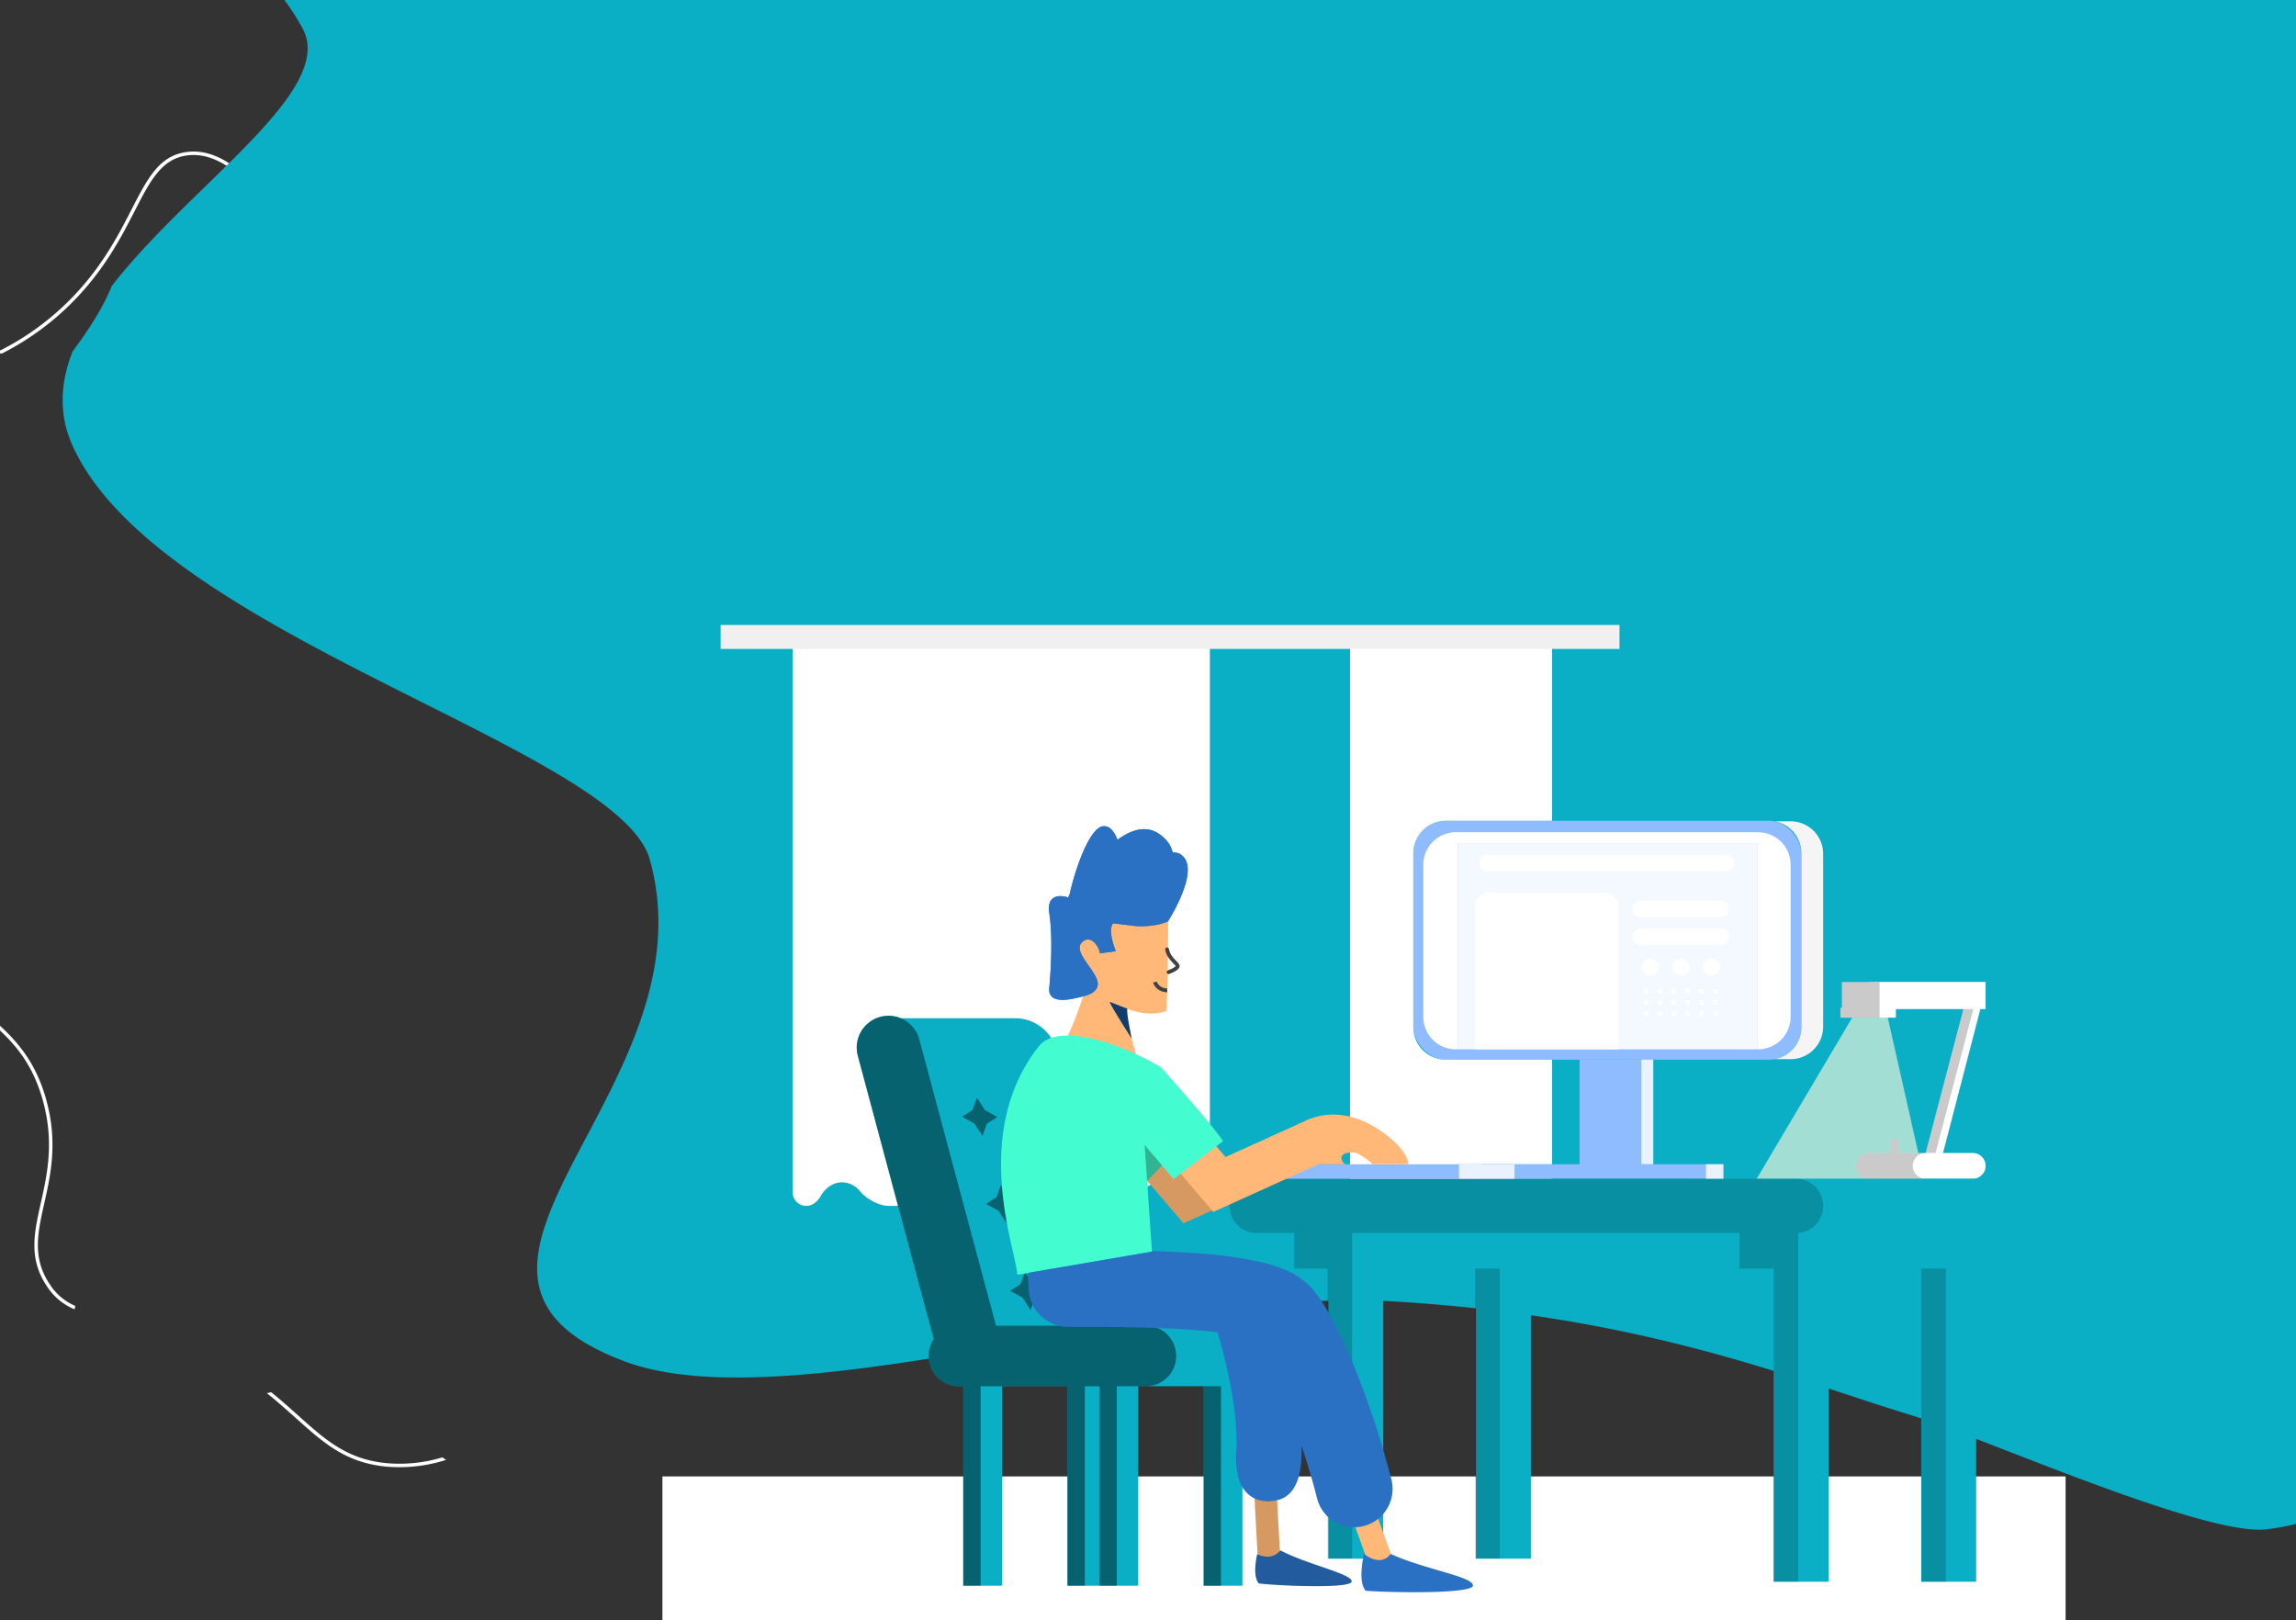 <svg xmlns="http://www.w3.org/2000/svg" xmlns:xlink="http://www.w3.org/1999/xlink" width="1227" height="866" viewBox="0 0 1227 866"><rect x="0" y="0" width="1227" height="866" fill="#333333" stroke="none"/><defs><style>.a,.c,.i{fill:#fff;}.a{stroke:#707070;}.b{clip-path:url(#a);}.d,.j{fill:#0aaec5;}.e{fill:rgba(255,252,221,0.62);}.f{fill:#8fbcff;}.g{fill:#eaf2ff;}.h{fill:rgba(255,255,255,0.9);}.aa,.ac,.ae,.i,.j,.k,.r{fill-rule:evenodd;}.k{fill:rgba(0,0,0,0.18);}.l,.n,.o,.p,.s,.u,.w,.y{fill:none;}.l,.o{stroke:#d69962;}.l,.n,.o,.p,.s,.w{stroke-linecap:round;}.l{stroke-width:12px;}.m{fill:#ffb877;}.n,.p{stroke:#ffb877;}.n{stroke-width:13px;}.o{stroke-width:23px;}.p{stroke-width:24px;}.q{fill:#32b394;}.r{fill:rgba(0,0,0,0.44);}.s,.u{stroke:#4f4f4f;}.s,.u,.w,.y{stroke-width:2px;}.t{fill:#174b88;}.aa,.v{fill:#2a71c4;}.w,.y{stroke:rgba(34,34,34,0.29);}.x{fill:rgba(0,0,0,0.2);}.z{fill:#43fdd0;}.ab{fill:rgba(0,0,0,0.19);}.ac{fill:rgba(0,0,0,0.21);}.ad{fill:rgba(0,0,0,0.06);}.ae{fill:rgba(0,0,0,0.04);}</style><clipPath id="a"><rect class="a" width="1227" height="866" transform="translate(693)"/></clipPath></defs><g class="b" transform="translate(-693)"><g transform="translate(440.21 955.504) rotate(-90)"><path class="c" d="M198.907,412.268c3.918-4.373,8.161-9.1,12.552-14.529-.149-.771-.316-1.55-.492-2.34-4.726,5.9-9.275,10.974-13.443,15.634-13.062,14.585-23.386,26.115-25.716,47.171a80.972,80.972,0,0,0,3.5,32.966c.436-.65.882-1.309,1.346-1.977a78.419,78.419,0,0,1-3-30.785C175.912,437.947,186.068,426.611,198.907,412.268Zm675.381-59.574c-1.857-14.77-13.991-21-30.785-29.624-13.406-6.888-30.088-15.448-46.548-31.277a144.012,144.012,0,0,1-30.117-41.646c-.093,1.225-.176,2.45-.26,3.676a145.446,145.446,0,0,0,29.1,39.307c16.654,16.014,33.467,24.648,46.975,31.593,16.293,8.364,28.055,14.408,29.8,28.194,2.516,20.007-18.317,36.717-38.472,52.88-19.9,15.95-38.685,31.017-35.807,48.916a26.52,26.52,0,0,0,7.046,13.759c1.421.547,2.86,1.086,4.308,1.633-5.1-4.511-8.56-9.673-9.525-15.689-2.7-16.822,15.68-31.565,35.148-47.171C855.693,390.767,876.943,373.722,874.288,352.694ZM721.515,125.9c-17.435-5.069-32.251,11.911-51.023,33.412-23.2,26.57-52.072,59.638-98.25,64.586-23.274,2.5-39.5-3.054-55.2-8.411-18.252-6.238-35.5-12.133-60.985-3.518-22.123,7.473-32.967,19.978-43.457,32.075-11.15,12.839-21.678,24.983-44.8,31.518-22.495,6.36-39.846,2.47-55.155-.956-16.051-3.6-29.912-6.7-44.645,3.333a31.86,31.86,0,0,0-12.227,14.687c.6.139,1.207.278,1.81.427a30.04,30.04,0,0,1,11.456-13.582c14.075-9.581,27.573-6.555,43.2-3.055,15.531,3.482,33.124,7.418,56.064.938,23.664-6.693,34.87-19.607,45.7-32.094,10.323-11.911,21.009-24.212,42.649-31.527,24.88-8.421,41.842-2.627,59.8,3.509,1.6.548,3.194,1.1,4.809,1.634a154.515,154.515,0,0,0,21.371,5.821,101.7,101.7,0,0,0,29.81,1.049c46.9-5.023,76.034-38.4,99.457-65.218,18.326-21,32.808-37.581,49.111-32.846,15.745,4.577,19.4,25.391,24.035,51.747.687,3.9,1.383,7.91,2.154,11.995.659.121,1.318.269,1.968.446-.817-4.354-1.569-8.616-2.293-12.756C742.125,152.12,738.374,130.8,721.515,125.9Z"/><path class="d" d="M1578.6,1533.3c-6.768,114.042-357.026-38.483-1012.655-6.7-83.849,4.052-407.23,111.744-427.743-62.618-3.934-33.425,50.578-155.519,61.085-190.117.718-2.345,1.449-4.723,2.211-7.132,19.811-63.134,51.426-140.9,58.746-273.634.946-17.216.23-36.174-1.57-56.3-.243-2.782-.519-5.592-.808-8.442-12.018-116.755-57.22-268.609-29.937-341.689,23.273-62.33,58.807-51.781,103.537-29.071.992.5,1.983,1,2.975,1.54,45.66,23.479,100.639,58.076,161.733,40.893,59.935-16.848,120.222-264.59,222.082-308.867,16.516-7.168,33.047-6,49.335.368,11.072,8.139,22.51,15.91,35.109,21,54.657,42.5,104.132,119.9,137.484,102.018,91-48.765,148.374-242.251,198.564-222.055a23.207,23.207,0,0,1,3.233,1.609,39.76,39.76,0,0,1,11.164,10.581c22.312,29.543,20.589,113.14,17.873,199.648q-.227,6.635-.427,13.265c-2.18,67.756-4.223,135.677,4.851,179.384,21.472,103.493,127.511,199.046,116.027,301.669-11.346,101.213-171.173,66.313-177.869,136.413-3.98,41.734,48.97,96.927,120.465,156.912,2.334,1.977,4.7,3.922,7.077,5.895C1380.638,1313.62,1583.758,1445.917,1578.6,1533.3Z" transform="translate(0 0)"/></g><g transform="translate(845 250)"><path class="e" d="M786.732,380.056l51.11-86.206h19l19.446,86.206Z"/><rect class="f" width="39.375" height="58.875" transform="translate(692.127 316.327)"/><rect class="g" width="6.362" height="56.915" transform="translate(725.141 315.29)"/><rect class="f" width="129.058" height="7.772" transform="translate(639.908 372.205)"/><rect class="f" width="207.368" height="127.677" rx="17.367" transform="translate(603.287 188.65)"/><rect class="h" width="159.816" height="110.205" transform="translate(627.227 200.586)"/><rect class="g" width="9.262" height="10.039" transform="translate(759.703 372.205)"/><path class="i" d="M271.618,84H233.1V96.812h38.523V387.236a7.227,7.227,0,0,0,7.227,7.226c3.314,0,6.072-2.346,7.724-5.218,2.583-4.489,6.735-7.4,11.416-7.4a12.671,12.671,0,0,1,9.721,4.948c3.231,3.905,10.1,7.671,15.169,7.671h6.953c5.069,0,11.938-3.766,15.17-7.671a12.022,12.022,0,0,1,19.441,0c3.231,3.905,10.1,7.671,15.169,7.671h6.954c5.069,0,11.938-3.766,15.169-7.671a12.022,12.022,0,0,1,19.441,0c3.232,3.905,10.1,7.671,15.169,7.671H443.3c5.069,0,11.938-3.766,15.17-7.671a12.667,12.667,0,0,1,9.72-4.948c4.682,0,8.833,2.912,11.416,7.4,1.653,2.872,4.411,5.218,7.724,5.218a7.226,7.226,0,0,0,7.227-7.226V96.812h74.9V387.236a7.226,7.226,0,0,0,7.226,7.226c3.314,0,6.072-2.346,7.725-5.218,2.583-4.489,6.735-7.4,11.416-7.4a12.667,12.667,0,0,1,9.72,4.948c3.232,3.905,10.1,7.671,15.17,7.671h6.953c5.069,0,11.938-3.766,15.17-7.671a12.021,12.021,0,0,1,19.44,0c3.232,3.905,10.1,7.671,15.17,7.671V379.977h-37.54V372.2h37.54V316.327H620.654a17.366,17.366,0,0,1-17.367-17.367V206.018a17.366,17.366,0,0,1,17.367-17.367h56.792V96.812h36.022V84H271.618ZM202,539.029H951.862v77.384H202ZM909.125,274.777h-62.25v.086H832.344v13.7h-.814v5.3h29.653V289.3h36.08l-20.17,76.888H862.824v-7.475h-4.477v7.475h-11.7a6.893,6.893,0,0,0,0,13.787h55.589a6.893,6.893,0,1,0,0-13.787h-15.88L906.328,289.3h2.8Zm-283.13-80a17.368,17.368,0,0,0-17.367,17.367v81.284a17.367,17.367,0,0,0,17.367,17.367h1.231v-110.2H787.041v110.2h.507a17.368,17.368,0,0,0,17.367-17.367V212.14a17.368,17.368,0,0,0-17.367-17.367Zm12.67,16.5a4.487,4.487,0,0,1,4.487-4.487H770.241a4.487,4.487,0,1,1,0,8.975H643.152A4.487,4.487,0,0,1,638.665,211.268Zm81.712,24.485a4.487,4.487,0,0,1,4.487-4.488h42.683a4.488,4.488,0,0,1,0,8.975H724.864A4.487,4.487,0,0,1,720.377,235.753Zm0,14.906a4.487,4.487,0,0,1,4.487-4.487h42.683a4.487,4.487,0,0,1,0,8.974H724.864A4.487,4.487,0,0,1,720.377,250.659Zm9.466,20.642a4.488,4.488,0,1,0-4.487-4.487A4.487,4.487,0,0,0,729.843,271.3Zm20.85-4.487a4.487,4.487,0,1,1-4.487-4.488A4.487,4.487,0,0,1,750.693,266.814Zm11.875,4.487a4.488,4.488,0,1,0-4.488-4.487A4.487,4.487,0,0,0,762.568,271.3ZM643.456,227.1a6.947,6.947,0,0,0-6.947,6.947v76.744H712.99V234.047a6.948,6.948,0,0,0-6.947-6.947Zm83.135,53.77h2.292v-2.389h-2.292Zm9.68,0h-2.293v-2.389h2.293Zm5.1,0h2.292v-2.389h-2.292Zm9.68,0h-2.293v-2.389h2.293Zm5.094,0h2.293v-2.389H756.14Zm9.68,0h-2.292v-2.389h2.292Zm-39.229,6.083h2.292v-2.389h-2.292Zm9.68,0h-2.293v-2.389h2.293Zm5.1,0h2.292v-2.389h-2.292Zm9.68,0h-2.293v-2.389h2.293Zm5.094,0h2.293v-2.389H756.14Zm9.68,0h-2.292v-2.389h2.292Zm-39.229,6h2.292v-2.39h-2.292Zm9.68,0h-2.293v-2.39h2.293Zm5.1,0h2.292v-2.39h-2.292Zm9.68,0h-2.293v-2.39h2.293Zm5.094,0h2.293v-2.39H756.14Zm9.68,0h-2.292v-2.39h2.292Zm39.113,23.078h-8.452a17.372,17.372,0,0,0,14.173-17.074V206.018a17.372,17.372,0,0,0-14.172-17.074h8.451A17.366,17.366,0,0,1,822.3,206.311v92.356A17.366,17.366,0,0,1,804.933,316.034Z"/><path class="j" d="M344.268,473.854c0,.14,0,.279.005.418s-.005.271-.005.408a16.176,16.176,0,0,0,16.177,16.176h2.315V597.449h20.722V490.856h34.969V597.449h37.813V490.856h34.969V597.449h20.722V488.708a17,17,0,0,0-8.277-31.856h-58.8L412.89,312.186a23,23,0,0,0-22.458-18.034h-61.07a17,17,0,0,0-22.939,20.1L346.8,464.929A16.921,16.921,0,0,0,344.268,473.854Zm160.886-79.391a14.486,14.486,0,0,1,14.485-14.486H920.294a14.486,14.486,0,0,1,.353,28.967v19.019H904.073v167.35H874.722V427.963H825.193v167.35H795.842V427.963H777.564V408.948h-94.88v19.015H666.109V582.99H636.758V427.963H587.229V582.99h-29.35V427.963H539.6V408.948H519.639A14.485,14.485,0,0,1,505.154,394.463Z"/><rect class="f" width="130.265" height="7.772" transform="translate(527.09 372.205)"/><rect class="g" width="29.652" height="7.772" transform="translate(627.703 372.205)"/><path class="k" d="M519.677,379.977a14.486,14.486,0,1,0,0,28.971h19.96v19.015h30.954V408.948H777.6v19.015H795.88v167.35h13.127V408.9a14.486,14.486,0,0,0-1.154-28.925Zm368.209,47.986v167.35H874.759V427.963ZM570.591,582.99V427.963H557.464V582.99Zm78.88-155.027V582.99H636.344V427.963Z"/><path class="l" d="M523.486,533.393l2.656,48.646"/><path class="m" d="M424.964,233.726l47.351,4.318s-.028,29.919-.892,52.242c-23.18,8.186-50.5-22.085-50.5-22.085Z"/><path class="n" d="M570.166,541.052l16.046,44.491"/><path class="m" d="M416.616,307.7c5.05-9.427,13.831-32.09,12.464-39.98l14.308,8.416c3.577,2.911,10.078,9.321,7.469,11.678s3.037,21.856,4.335,25.538l-14.014-2.6C434.3,312.152,411.566,317.127,416.616,307.7Z"/><path class="o" d="M455.193,356.5l28.4,33.251,55.291-24.854"/><path class="p" d="M471.279,349.771l28.4,33.25,51.954-23.552"/><path class="q" d="M475.578,365.97,457.75,384.53l-8.791-24.177,7.57-15.874Z"/><path class="m" d="M585.917,354.4c-12.081-8.295-25.705-11.451-38.63-6.139-8.651,3.556-3.282,13.924-.55,23.944h20.1c-3.005-2.4-3.511-6.758,4.963-6.217,2.058.132,8.035,4.264,9.613,6.217h19.158C600.717,369.725,598,362.693,585.917,354.4Z"/><path class="r" d="M347,465.684,306.423,314.257a17,17,0,0,1,32.846-8.8L380.278,458.5h80.1a16.176,16.176,0,0,1,0,32.353H444.81V597.449h-9.268V490.856h-7.823V597.449h-9.268V490.856H372.028V597.449H362.76V490.856h-2.315A16.179,16.179,0,0,1,347,465.684ZM500.5,597.449V490.856h-9.268V597.449ZM370.073,336.694l4.3,6.6,6.6,3.7-5.6,3.5-2.3,6.6-4.3-6.6-6.6-3.7,5.5-3.5Zm33.8.4,3.8,5.9,5.8,3.2-4.9,3.1-2.1,5.9-3.8-5.9-5.8-3.2,4.9-3.2Zm-16.7,52.7-4.3-6.6-2.3,6.6-5.6,3.6,6.6,3.6,4.3,6.6,2.4-6.5,5.5-3.6Zm29.5-6.2,3.8,5.9,5.9,3.2-5,3.2-2.1,5.8-3.7-5.9-5.9-3.2,4.9-3.1Zm-16.6,52.8-4.3-6.7-2.4,6.6-5.6,3.6,6.7,3.6,4.3,6.7,2.3-6.6,5.6-3.6Zm29.5-6.2,3.8,5.8,5.8,3.3-4.9,3.1-2.1,5.8-3.8-5.8-5.9-3.3,5-3.1Z"/><path class="s" d="M471.7,257.37c.968,5.487,6.27,7.736,5.625,9.212s-4.808,2.961-4.808,2.961"/><path class="t" d="M440.924,285.414s7.12,2.673,9.552,3.7c-.683,1.877,1.788,13.128,2.272,15.888C452.748,305,443.214,290.222,440.924,285.414Z"/><path class="u" d="M465.238,274.863c.29,1.341,2.242,4.341,6.547,4.441"/><path class="v" d="M454.626,244.879l-11.747-1.439c-2.378,2.657-.593,9.973,1.43,14.9l-8.436,1.131c-1.049-5.245-5.97-10.215-9.992-5.494s6.533,13.581,8.457,19.875-5.31,8.157-8.457,8.856-18.008,5.19-17.133-4.6,1.923-27.394,0-40.157c-1.539-10.21,6.235-9.732,10.315-8.217-.2-.206.032-.859.572-1.827,2.91-13.278,10.5-35.213,17.685-36.308,3.583-.547,6.129,2.714,7.879,7.2,8.953-6.548,18.664-8.974,26.954,1.3a14.305,14.305,0,0,1,2.514,5.571A6.281,6.281,0,0,1,480,207.463c7.719,7.064-2.853,26.917-7.849,34.952C472.153,242.415,465.408,245.7,454.626,244.879Z"/><path class="w" d="M471.7,257.37c.968,5.487,6.27,7.736,5.625,9.212s-4.808,2.961-4.808,2.961"/><path class="x" d="M440.924,285.414s7.12,2.673,9.552,3.7c-.683,1.877,1.788,13.128,2.272,15.888C452.748,305,443.214,290.222,440.924,285.414Z"/><path class="y" d="M465.238,274.863c.29,1.341,2.242,4.341,6.547,4.441"/><path class="z" d="M391.71,431.249c-.885-13.548-25.333-75.807,11.615-122.322,8.854-11.146,38.01-4.289,64.989,11.323,30.021,33.649,33.312,39.582,33.312,39.582l-26.465,20.311-15.468-18.306,3.934,57.074Z"/><path class="aa" d="M442.879,243.44l11.747,1.439c10.782.816,17.526-2.464,17.526-2.464,5-8.035,15.569-27.888,7.85-34.952a6.282,6.282,0,0,0-5.336-1.788,14.276,14.276,0,0,0-2.514-5.571c-8.289-10.273-18-7.847-26.953-1.3-1.75-4.491-4.3-7.752-7.879-7.2-7.182,1.1-14.775,23.03-17.685,36.308-.541.968-.769,1.621-.572,1.827-4.08-1.515-11.854-1.993-10.316,8.217,1.923,12.763.874,30.366,0,40.157-.8,9,11.693,5.932,16.159,4.835h0c.391-.1.72-.176.973-.233,3.147-.7,10.379-2.562,8.456-8.856-.71-2.323-2.6-5-4.491-7.682-3.238-4.59-6.5-9.215-3.965-12.193,4.021-4.721,8.942.249,9.991,5.494l8.437-1.131C442.286,253.413,440.5,246.1,442.879,243.44ZM463.606,418.6l.022.315-66.239,11.365.3,8.364a21.251,21.251,0,0,0,21.236,20.487c21.047,0,45.908.026,66.93,1.631,4.611.351,8.9.77,12.814,1.258,4.258,14.013,11.335,43.221,10.02,63.381-1.731,26.54,13.847,27.406,18.751,26.829l.228-.027c4.626-.536,16.889-1.956,15.874-29.645,3.265,9.811,6.134,19.527,8.287,28.139a20.5,20.5,0,0,0,39.776-9.943A474.143,474.143,0,0,0,573.052,483.8c-3.663-9.212-7.545-18.032-11.415-25.593-3.681-7.192-8.017-14.589-12.849-19.958a39.56,39.56,0,0,0-13.623-9.434,80.366,80.366,0,0,0-14.045-4.5,220.7,220.7,0,0,0-32.144-4.437C480.836,419.254,472.239,418.853,463.606,418.6ZM576.932,580.437s8.793,7.453,14.226,0c7.7,3.588,17.2,6.366,25.406,8.765,10.3,3.01,18.547,5.422,18.609,8.086.114,4.787-46.391,3.768-57.3,2.862C573.31,595.17,576.932,580.437,576.932,580.437Zm-57.053.172s7.431,4.075,12.348-2.033c6.4,3.363,14.641,6.2,21.827,8.681h0c9.007,3.1,16.349,5.634,16.294,7.9-.1,4.07-40.444,2.265-49.668,1.052C517.005,591.791,519.879,580.609,519.879,580.609Z"/><path class="ab" d="M519.879,580.615s7.43,4.075,12.347-2.033c14.41,7.578,38.22,12.509,38.121,16.578s-40.443,2.265-49.667,1.052C517.005,591.8,519.879,580.615,519.879,580.615Z"/><path class="ac" d="M852.467,274.863H832.345v13.7h-.814v5.3h20.936v-19Zm-5.824,91.327h30.451a6.893,6.893,0,1,0,0,13.787H846.643a6.893,6.893,0,0,1,0-13.787Zm35.745,0,20.17-76.889h-5.295L877.094,366.19Zm-24.04-7.475h4.477v7.475h-4.477Z"/><rect class="ad" width="480.373" height="12.812" transform="translate(233.096 84)"/><path class="ae" d="M796.377,316.034h8.452A17.366,17.366,0,0,0,822.2,298.667V206.311a17.366,17.366,0,0,0-17.367-17.367h-8.451a17.373,17.373,0,0,1,14.173,17.074V298.96A17.373,17.373,0,0,1,796.377,316.034Z"/></g></g></svg>